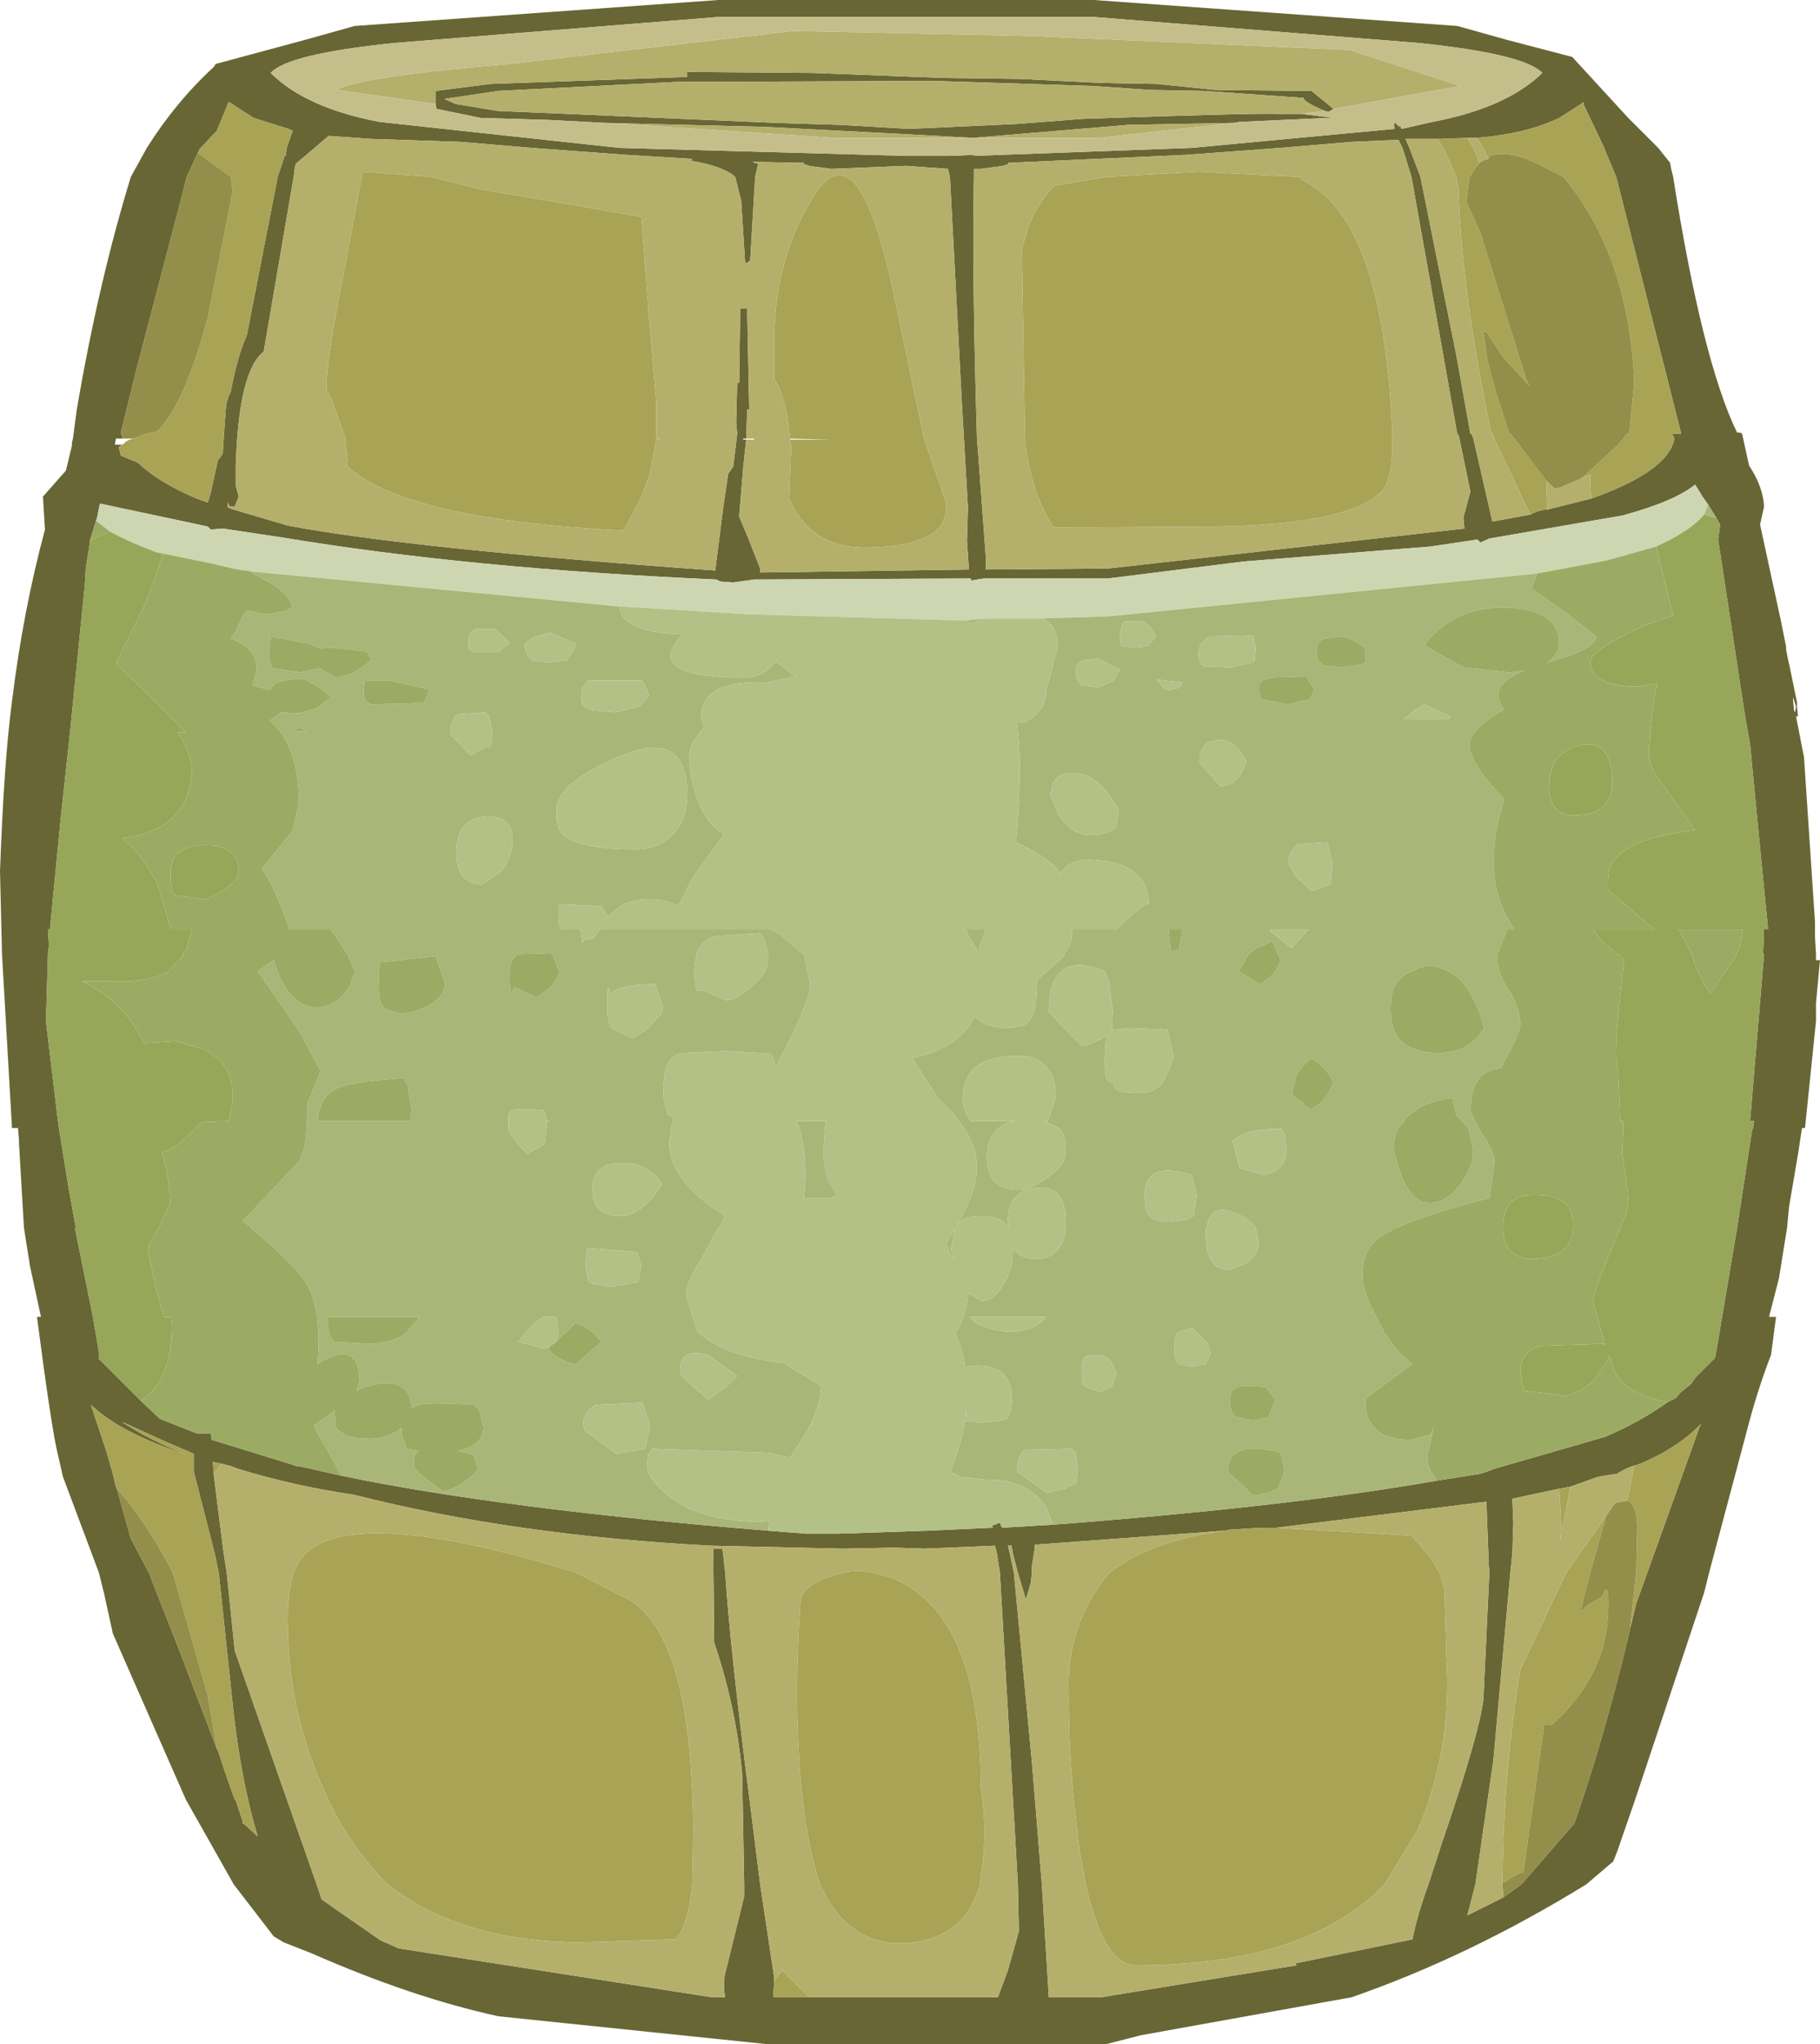 <?xml version="1.0" encoding="UTF-8" standalone="no"?>
<svg xmlns:ffdec="https://www.free-decompiler.com/flash" xmlns:xlink="http://www.w3.org/1999/xlink" ffdec:objectType="frame" height="102.3px" width="91.1px" xmlns="http://www.w3.org/2000/svg">
  <g transform="matrix(1.0, 0.0, 0.0, 1.0, 1.3, -1.65)">
    <use ffdec:characterId="919" height="102.3" transform="matrix(1.0, 0.0, 0.0, 1.0, -1.3, 1.65)" width="91.1" xlink:href="#shape0"/>
  </g>
  <defs>
    <g id="shape0" transform="matrix(1.0, 0.0, 0.0, 1.0, 1.3, -1.65)">
      <path d="M82.45 10.5 Q83.9 19.7 85.65 23.3 L85.8 23.3 85.9 23.35 86.25 24.95 Q86.95 26.0 87.0 27.0 L86.8 27.9 87.85 32.75 88.1 34.0 88.1 34.15 88.2 34.65 88.3 35.1 88.65 36.8 88.65 37.0 88.65 37.05 88.7 37.5 88.6 37.5 89.0 39.55 89.55 47.8 89.55 48.15 89.55 48.55 89.6 49.4 89.6 49.7 89.8 49.7 89.6 51.85 89.6 52.75 89.05 58.1 88.9 58.1 88.7 59.4 88.25 62.05 88.15 63.1 87.75 65.6 87.25 67.55 87.6 67.55 87.35 69.45 Q86.65 71.25 86.1 73.4 L84.25 80.35 84.0 81.35 80.55 91.7 79.65 94.3 79.45 94.8 78.1 95.95 Q72.25 99.55 66.35 101.6 L55.8 103.5 54.05 103.95 37.15 103.95 23.65 102.55 Q19.3 101.6 14.3 99.4 L12.9 98.85 12.4 98.55 10.4 95.95 8.0 91.7 4.35 83.4 3.9 81.35 3.65 80.35 1.85 75.55 1.6 74.45 Q1.3 73.3 0.55 67.55 L0.75 67.55 0.2 65.0 -0.1 63.1 -0.35 58.85 -0.35 58.7 -0.4 58.1 -0.7 58.1 -1.2 49.4 -1.3 45.25 Q-1.1 39.75 -0.7 36.75 -0.15 32.25 0.95 28.15 L0.85 26.5 2.0 25.2 2.3 23.95 2.3 23.8 2.35 23.6 2.55 22.1 Q3.65 15.7 5.25 10.5 L6.05 9.05 Q7.5 6.75 9.4 5.0 L9.5 4.85 13.95 3.65 16.45 2.95 34.65 1.65 53.45 1.65 71.65 2.95 74.15 3.65 77.4 4.5 80.2 7.55 81.7 9.05 82.3 9.8 82.35 10.1 82.45 10.5 M78.35 26.6 Q82.15 25.25 82.5 23.65 L82.5 23.6 82.45 23.45 82.35 23.35 82.85 23.35 79.6 10.5 79.05 9.2 79.0 9.05 78.0 6.95 77.95 6.75 77.85 6.85 76.75 7.55 Q75.1 8.35 72.6 8.55 L72.15 8.55 70.85 8.6 70.65 8.6 69.05 8.6 69.25 9.05 69.8 10.5 71.6 19.45 72.3 23.35 72.35 23.35 72.45 23.6 73.4 27.75 75.3 27.4 Q75.65 27.2 76.05 27.15 L76.15 27.15 78.35 26.6 M84.2 26.9 L83.95 26.55 83.55 25.9 Q82.5 26.75 79.9 27.45 L73.25 28.6 72.8 28.8 72.65 28.65 70.3 29.0 60.95 29.75 54.15 30.6 47.95 30.6 47.3 30.7 47.3 30.6 36.45 30.65 35.4 30.8 34.75 30.75 34.55 30.65 Q22.15 30.1 12.85 28.55 L9.85 28.1 9.25 28.15 9.1 28.0 3.7 26.85 3.55 27.6 3.5 27.7 3.5 27.75 3.2 28.7 3.2 28.8 3.0 30.05 2.95 30.9 2.2 38.35 1.75 42.5 1.2 48.15 1.1 48.15 1.15 49.0 1.1 49.3 1.1 49.4 1.0 52.75 1.6 57.75 1.65 58.1 2.15 61.2 2.5 63.1 2.45 63.1 3.35 67.55 3.65 69.3 3.65 69.65 5.75 71.75 6.7 72.65 8.6 73.4 9.25 73.4 9.3 73.7 13.35 74.95 13.45 75.0 13.8 75.05 15.8 75.5 Q23.7 77.15 37.15 78.25 L39.05 78.4 40.65 78.4 45.1 78.25 48.4 78.1 48.35 78.0 48.75 77.85 48.85 78.1 51.4 77.95 Q63.2 77.05 70.6 75.75 L72.8 75.4 73.1 75.3 73.5 75.15 79.05 73.55 Q80.8 72.8 82.2 71.8 L82.5 71.65 82.55 71.65 82.8 71.35 83.35 70.9 83.45 70.75 83.6 70.55 84.55 69.6 84.9 67.55 85.65 63.1 86.4 58.2 86.45 58.1 86.5 57.75 86.3 57.75 87.0 49.4 86.95 49.4 87.0 48.15 87.2 48.15 86.7 43.05 86.3 38.9 86.05 37.5 84.7 28.65 84.8 27.9 84.6 27.55 84.2 26.9 M88.45 36.55 L88.45 36.7 88.5 37.2 88.55 37.3 88.6 37.0 88.45 36.55 M80.6 81.9 L83.65 73.4 83.75 73.1 83.85 72.9 Q82.7 74.1 80.8 74.9 L80.5 75.0 Q80.1 75.1 79.65 75.4 L78.7 75.55 77.3 76.05 76.75 76.15 74.4 76.65 74.45 77.85 74.4 79.4 74.3 80.35 73.45 89.75 72.55 95.95 72.15 97.5 73.95 96.6 74.85 95.95 77.15 93.3 77.5 92.9 Q78.8 89.2 79.95 84.6 L80.6 81.9 M65.0 7.2 Q63.95 6.75 63.95 6.55 L58.95 6.2 56.25 6.15 53.35 5.95 45.45 5.7 32.55 5.75 23.65 6.2 20.95 6.6 21.5 6.85 23.6 7.2 37.55 7.8 40.8 7.9 44.2 8.1 49.65 7.85 52.85 7.6 Q61.55 7.3 62.75 7.35 L63.85 7.35 65.45 7.55 65.2 7.55 60.75 7.75 60.45 7.8 55.15 7.9 47.4 8.55 45.6 8.45 43.75 8.35 37.0 8.0 29.0 7.8 26.1 7.65 22.75 7.55 20.55 7.1 20.5 6.85 20.5 6.2 23.25 5.85 33.1 5.5 33.1 5.25 39.35 5.3 45.95 5.55 49.75 5.6 53.85 5.8 56.6 5.85 59.55 6.15 64.35 6.2 65.45 7.1 65.2 7.25 65.0 7.2 M68.85 8.1 L70.4 7.75 Q74.1 7.05 75.9 5.3 75.0 4.35 69.7 3.8 L53.45 2.5 34.65 2.5 18.45 3.8 Q13.1 4.35 12.25 5.3 14.0 7.05 17.7 7.75 L29.7 9.05 44.05 9.45 46.2 9.45 47.45 9.4 47.45 9.45 58.35 9.05 68.5 8.1 Q68.45 7.75 68.55 7.8 L68.75 8.0 68.75 7.85 68.85 8.1 M68.7 8.65 L66.35 8.75 62.8 9.05 58.05 9.4 49.15 9.8 49.2 9.85 48.9 9.95 47.8 10.1 47.45 10.1 47.45 10.5 Q47.35 15.4 47.6 23.5 L47.6 23.6 47.65 24.2 48.05 29.6 48.05 30.15 54.15 30.1 72.0 28.1 71.95 27.55 72.3 26.25 71.75 23.6 71.7 23.4 71.65 23.4 69.35 10.5 68.9 9.05 68.7 8.65 M36.05 23.65 L35.9 25.05 35.7 27.5 36.2 28.7 36.75 30.1 36.75 30.3 47.2 30.15 47.1 28.7 47.15 27.05 46.95 23.6 46.85 21.9 46.25 10.5 46.15 10.1 44.05 9.95 40.3 10.1 39.2 9.95 38.9 9.85 38.95 9.8 36.35 9.75 36.65 9.85 36.5 10.5 36.25 14.7 36.0 14.85 35.8 11.7 35.5 10.5 Q34.85 9.95 33.3 9.7 L33.35 9.6 30.05 9.4 25.3 9.05 21.75 8.75 17.25 8.6 15.15 8.45 14.45 9.05 13.5 9.85 13.45 10.1 13.4 10.5 11.9 19.25 Q10.65 20.2 10.5 24.95 L10.5 25.95 10.65 26.5 10.45 27.0 10.2 27.0 10.1 26.8 10.1 26.95 10.1 27.05 10.4 27.15 13.1 27.95 Q19.2 29.1 34.5 30.2 L34.9 27.05 35.15 25.35 35.4 25.0 35.6 23.35 35.55 22.8 35.6 20.8 35.7 20.8 35.75 17.1 36.1 17.1 36.2 22.15 36.1 22.15 36.05 23.6 35.9 23.6 35.9 23.65 36.05 23.65 M4.85 23.9 Q4.7 23.95 4.65 24.05 L4.75 24.45 5.6 24.8 Q6.65 25.8 8.55 26.6 L9.1 26.8 9.25 26.3 9.6 24.7 9.85 24.35 9.9 23.55 10.0 22.15 Q10.05 21.6 10.25 21.25 10.6 19.4 11.05 18.45 L12.6 10.5 12.95 9.45 13.0 9.45 13.05 9.05 13.35 8.2 13.15 8.1 11.7 7.65 11.4 7.55 10.15 6.75 9.55 8.2 8.75 9.05 8.7 9.1 8.6 9.3 8.05 10.5 7.65 12.05 5.5 20.25 4.75 23.3 4.85 23.6 4.5 23.6 4.45 23.9 4.85 23.9 M9.55 89.15 L9.65 89.35 9.8 89.85 10.25 91.15 10.45 91.7 10.5 91.75 10.85 92.8 10.85 92.9 10.95 92.95 11.6 93.55 Q10.7 90.55 10.3 86.5 L9.65 80.35 9.45 79.4 8.4 75.3 8.4 74.4 7.0 73.8 4.8 72.8 Q6.15 73.7 8.05 74.45 4.7 73.35 3.25 71.95 L4.0 74.2 4.35 75.4 4.5 76.05 4.55 76.15 5.25 78.65 6.15 80.35 7.7 84.3 9.55 89.15 M39.2 101.6 L48.65 101.6 49.15 100.25 49.7 98.3 49.65 95.95 48.75 80.35 48.6 79.4 48.5 79.0 45.0 79.15 43.45 79.1 40.9 79.15 34.3 79.0 Q24.5 78.5 16.4 76.45 13.35 76.0 10.6 75.15 L10.2 75.0 9.35 74.8 9.4 75.4 9.4 75.45 9.7 77.85 9.9 79.4 10.05 80.35 10.45 84.25 12.85 91.1 14.55 95.95 14.8 96.7 15.8 97.4 17.75 98.75 18.65 99.15 34.35 101.6 35.0 101.6 Q34.85 100.85 35.05 100.2 L35.95 96.55 35.95 95.95 35.85 90.45 Q35.55 87.1 34.45 83.85 L34.4 79.15 34.85 79.15 34.9 79.4 34.9 79.45 35.0 80.35 Q35.25 84.2 36.25 91.95 L36.75 95.95 37.45 100.6 37.45 100.8 37.4 101.6 39.2 101.6 M62.6 78.1 L61.8 78.1 60.25 78.2 60.0 78.25 50.5 78.95 50.5 79.1 50.45 79.4 50.35 80.05 50.35 80.35 50.3 80.85 50.05 81.7 49.65 80.35 49.4 79.4 49.35 79.1 49.35 79.0 49.15 79.0 49.25 79.4 49.45 80.35 50.35 89.8 50.85 95.95 51.2 101.6 53.8 101.6 63.6 100.0 63.55 99.9 69.4 98.7 Q69.65 97.45 70.2 95.95 L70.9 93.8 Q72.75 88.4 72.95 86.7 L73.25 80.35 73.2 79.7 73.2 79.4 73.1 76.8 62.6 78.1" fill="#686635" fill-rule="evenodd" stroke="none"/>
      <path d="M72.6 8.55 Q75.1 8.35 76.75 7.55 L77.85 6.85 77.95 6.75 78.0 6.95 79.0 9.05 79.05 9.2 79.6 10.5 82.85 23.35 82.35 23.35 82.45 23.45 82.5 23.6 82.5 23.65 Q82.15 25.25 78.35 26.6 L78.3 25.9 78.3 25.4 77.85 25.6 79.65 23.95 79.95 23.6 80.15 23.35 80.25 23.35 80.5 20.8 Q80.25 14.45 76.95 10.5 L76.05 10.05 Q74.35 9.1 73.25 9.45 L73.2 9.6 72.95 9.05 72.6 8.55 M76.15 27.15 L76.05 27.15 Q75.65 27.2 75.3 27.4 L73.5 23.6 73.4 23.35 73.35 23.35 Q71.85 16.2 71.7 11.1 L71.6 10.5 70.95 9.05 70.65 8.6 70.85 8.6 72.15 8.55 72.45 9.05 72.75 9.8 72.25 10.5 72.1 11.75 72.8 13.3 75.1 20.65 75.25 20.95 73.95 19.55 73.1 18.25 72.95 18.25 73.15 19.7 73.6 21.35 74.25 23.35 74.3 23.35 74.5 23.6 76.1 25.7 76.15 27.15 M80.5 75.0 L80.8 74.9 Q82.7 74.1 83.85 72.9 L83.75 73.1 83.65 73.4 80.6 81.9 80.3 83.1 80.6 80.35 80.65 78.1 Q80.65 77.05 80.2 76.75 L80.15 76.75 80.5 75.0 M76.75 76.15 L77.3 76.05 76.8 78.75 76.85 78.0 76.75 76.15 M63.75 10.5 L63.85 10.65 Q67.95 12.5 68.4 23.4 L68.4 23.6 68.4 23.65 Q68.4 25.7 67.85 26.25 66.2 27.9 59.55 28.0 L51.45 28.05 Q50.3 26.35 50.0 23.6 L50.0 23.45 49.85 14.1 50.15 13.1 Q50.55 11.95 51.45 10.95 L54.1 10.5 58.65 10.25 63.75 10.5 M10.1 26.95 L10.4 27.15 10.1 27.05 10.1 26.95 M38.25 23.6 L38.1 22.45 Q37.85 21.15 37.45 20.6 L37.45 18.6 Q37.5 14.5 39.45 11.45 39.9 10.7 40.35 10.5 40.7 10.35 41.05 10.5 42.35 11.1 43.5 16.65 L44.95 23.6 46.0 26.65 Q46.2 27.2 45.8 27.95 44.95 29.05 41.85 29.05 39.25 29.0 38.2 26.6 L38.3 24.0 38.25 23.65 40.3 23.65 38.25 23.6 M20.25 10.5 L22.65 11.1 30.8 12.5 31.2 17.7 31.55 21.8 31.55 23.6 31.75 23.6 31.75 23.65 31.55 23.65 31.25 25.25 Q30.95 26.4 29.9 28.2 18.95 27.65 16.05 24.95 L16.1 24.7 16.0 23.85 16.0 23.6 15.3 21.65 15.05 21.15 15.05 20.85 Q15.05 19.55 16.0 14.85 L16.8 10.5 16.85 10.25 20.25 10.5 M8.6 9.3 L8.7 9.1 8.75 9.05 9.55 8.2 10.15 6.75 11.4 7.55 11.7 7.65 13.15 8.1 13.35 8.2 13.05 9.05 13.0 9.45 12.95 9.45 12.6 10.5 11.05 18.45 Q10.6 19.4 10.25 21.25 10.05 21.6 10.0 22.15 L9.9 23.55 9.85 24.35 9.6 24.7 9.25 26.3 9.1 26.8 8.55 26.6 Q6.65 25.8 5.6 24.8 L4.75 24.45 4.65 24.05 Q4.7 23.95 4.85 23.9 5.05 23.65 5.4 23.6 5.85 23.35 6.55 23.25 7.9 22.0 9.1 17.55 L10.35 11.2 10.25 10.5 8.6 9.3 M4.55 76.15 L4.5 76.05 4.35 75.4 4.0 74.2 3.25 71.95 Q4.7 73.35 8.05 74.45 6.15 73.7 4.8 72.8 L7.0 73.8 8.4 74.4 8.4 75.3 9.45 79.4 9.65 80.35 10.3 86.5 Q10.7 90.55 11.6 93.55 L10.95 92.95 10.85 92.9 10.85 92.8 10.5 91.75 10.45 91.7 10.25 91.15 9.8 89.85 9.65 89.35 9.55 89.15 9.1 86.5 7.35 80.35 Q6.0 77.75 4.55 76.15 M10.2 75.0 L9.8 74.9 9.4 75.4 9.35 74.8 10.2 75.0 M37.45 100.8 L37.85 100.25 39.2 101.6 37.4 101.6 37.45 100.8 M13.1 83.0 Q13.05 81.55 13.4 80.35 13.85 79.1 15.35 78.65 18.8 77.65 27.55 80.35 L29.9 81.55 Q33.35 83.15 33.4 93.3 L33.35 95.95 Q33.15 98.05 32.5 98.7 L27.7 98.85 Q21.75 98.8 18.1 95.95 16.6 94.45 15.5 92.45 13.15 87.95 13.1 83.0 M38.75 81.95 Q38.75 81.05 40.2 80.55 L40.95 80.35 Q41.6 80.2 42.4 80.35 L43.3 80.6 Q47.8 82.35 47.8 91.15 48.15 93.35 47.8 95.5 L47.75 95.95 Q46.95 98.85 43.7 98.9 41.05 98.85 39.75 95.95 39.15 94.15 38.85 91.5 38.4 87.2 38.75 81.95 M60.0 78.25 L60.25 78.2 61.8 78.1 62.6 78.1 69.35 78.5 Q70.35 79.55 70.75 80.35 L71.0 81.15 71.1 84.6 Q71.4 89.2 69.65 93.25 L68.0 95.95 Q64.1 100.0 55.55 100.0 53.95 100.0 53.05 95.95 L52.75 94.3 Q52.15 89.85 52.2 86.4 52.05 83.1 54.1 80.5 L54.25 80.35 Q56.3 78.75 60.0 78.25 M79.1 77.5 L78.3 80.35 77.8 82.3 78.2 81.95 78.9 81.55 Q79.25 80.6 79.2 82.2 79.15 85.45 76.4 87.95 L76.0 87.95 74.95 95.35 Q74.7 95.35 74.0 95.85 L73.9 95.8 Q73.95 90.35 74.8 85.2 L77.1 80.35 79.1 77.5" fill="#a9a356" fill-rule="evenodd" stroke="none"/>
      <path d="M3.5 27.7 L3.55 27.6 3.7 26.85 9.1 28.0 9.25 28.15 9.85 28.1 12.85 28.55 Q22.15 30.1 34.55 30.65 L34.75 30.75 35.4 30.8 36.45 30.65 47.3 30.6 47.3 30.7 47.95 30.6 54.15 30.6 60.95 29.75 70.3 29.0 72.65 28.65 72.8 28.8 73.25 28.6 79.9 27.45 Q82.5 26.75 83.55 25.9 L83.95 26.55 84.2 26.9 84.0 27.4 Q83.35 28.2 81.6 29.0 L79.1 29.7 75.65 30.35 54.15 32.5 50.9 32.6 48.05 32.6 47.0 32.7 36.55 32.4 36.35 32.4 29.85 32.0 29.7 32.0 11.3 30.25 11.0 30.2 10.9 30.2 10.35 30.1 9.3 29.85 6.85 29.35 6.55 29.3 Q5.1 28.75 4.2 28.25 L3.5 27.7" fill="#ced6b1" fill-rule="evenodd" stroke="none"/>
      <path d="M4.2 28.25 Q5.1 28.75 6.55 29.3 L6.85 29.35 6.85 29.4 6.4 30.7 5.95 31.9 4.5 34.85 6.5 36.8 7.9 38.2 8.0 38.3 7.6 38.3 Q8.3 39.4 8.3 40.25 8.15 43.2 4.8 43.6 5.85 44.4 6.6 45.95 L7.25 48.15 8.3 48.15 8.05 49.15 7.85 49.4 7.9 49.4 7.15 50.25 Q6.1 50.85 4.15 50.75 L2.8 50.75 Q4.95 51.8 5.9 53.85 L7.5 53.75 8.15 53.95 8.75 54.1 Q10.35 54.8 10.35 56.45 L10.35 56.8 10.15 57.75 8.8 57.8 8.5 58.1 Q7.45 59.2 6.8 59.3 7.2 60.55 7.2 61.9 L6.65 63.1 Q6.05 64.0 6.1 64.2 L6.5 66.1 6.9 67.55 7.25 67.55 7.3 68.05 Q7.3 70.7 5.75 71.75 L3.65 69.65 3.65 69.3 3.35 67.55 2.45 63.1 2.5 63.1 2.15 61.2 1.65 58.1 1.6 57.75 1.0 52.75 1.1 49.4 1.1 49.3 1.15 49.0 1.1 48.15 1.2 48.15 1.75 42.5 2.2 38.35 2.95 30.9 3.0 30.05 3.2 28.8 3.2 28.7 4.2 28.25 M81.6 29.0 Q83.35 28.2 84.0 27.4 L84.6 27.55 84.8 27.9 84.7 28.65 86.05 37.5 86.3 38.9 86.7 43.05 87.2 48.15 87.0 48.15 86.95 49.4 87.0 49.4 86.3 57.75 86.5 57.75 86.45 58.1 86.4 58.2 85.65 63.1 84.9 67.55 84.55 69.6 83.6 70.55 83.45 70.75 83.35 70.9 82.8 71.35 82.55 71.65 82.5 71.65 82.2 71.8 Q80.2 71.5 79.5 70.25 L79.3 69.6 79.2 69.5 79.2 69.65 78.55 70.65 Q77.95 71.25 77.1 71.5 L75.0 71.25 74.9 70.95 74.8 70.25 Q74.8 69.35 75.8 69.0 L78.95 68.9 79.05 69.0 78.45 66.8 Q78.45 66.35 79.1 64.8 L79.8 63.1 79.9 62.85 Q80.3 62.15 80.15 61.1 L79.9 59.35 79.95 58.1 79.95 57.75 79.8 57.75 79.7 55.35 79.6 54.65 Q79.55 53.2 80.0 49.7 L79.7 49.4 79.65 49.4 78.8 48.65 78.45 48.15 81.5 48.15 79.2 46.2 Q79.15 45.0 79.5 44.7 80.35 43.55 83.55 43.2 L82.0 41.0 Q81.25 40.1 81.25 39.4 81.3 37.55 81.65 35.85 L80.7 36.0 Q78.35 36.0 78.3 34.8 78.3 34.15 81.15 32.9 L82.45 32.45 81.6 29.0 M83.2 49.0 L83.35 49.4 83.4 49.4 83.55 49.95 83.9 50.7 84.3 51.4 85.65 49.4 85.6 49.4 85.8 49.0 85.95 48.15 82.7 48.15 83.2 49.0 M77.75 38.95 Q79.35 38.6 79.4 40.7 79.45 42.45 77.45 42.45 76.3 42.45 76.25 41.1 76.2 39.35 77.75 38.95 M9.0 43.95 Q10.65 43.95 10.65 45.3 10.6 45.95 9.0 46.65 L7.45 46.45 Q7.2 46.2 7.25 45.2 7.3 43.95 9.0 43.95 M77.45 63.1 Q77.35 64.6 75.4 64.65 73.95 64.6 73.95 63.1 L73.95 62.95 Q73.95 61.35 75.7 61.45 77.45 61.5 77.45 62.95 L77.45 63.1" fill="#97a659" fill-rule="evenodd" stroke="none"/>
      <path d="M11.3 30.25 L29.7 32.0 Q29.85 33.3 32.85 33.4 30.8 35.6 36.1 35.55 36.85 35.55 37.55 34.75 L38.45 35.45 38.55 35.5 37.1 35.8 36.95 35.8 Q33.8 35.7 33.8 37.5 L33.95 38.05 Q33.2 38.85 33.2 39.55 33.2 40.4 33.55 41.45 33.95 42.8 34.95 43.4 L33.35 45.6 32.65 47.0 Q32.05 46.65 31.2 46.65 29.85 46.65 29.15 47.55 L28.8 47.0 26.8 46.9 26.65 47.0 26.65 47.7 26.75 48.15 27.75 48.15 27.85 48.85 28.0 48.65 28.35 48.65 28.75 48.15 37.25 48.15 37.75 48.4 38.9 49.4 38.95 49.4 39.25 50.9 Q39.25 51.8 37.75 54.6 L37.55 55.05 37.45 54.75 37.25 54.35 36.85 54.35 35.0 54.25 32.8 54.35 Q32.05 54.5 31.95 55.6 L31.9 56.0 Q31.9 56.85 32.05 57.1 L32.15 57.45 32.4 57.55 32.3 58.1 32.2 58.85 Q32.2 60.75 35.0 62.5 L34.7 63.1 34.65 63.1 33.75 64.75 Q33.0 65.95 33.05 66.5 L33.6 68.25 Q34.75 69.45 37.85 69.85 L37.85 69.75 38.15 70.0 39.8 71.0 Q39.8 72.35 38.5 74.2 L38.25 74.6 37.15 74.35 31.35 74.15 31.15 74.4 31.1 75.0 Q31.1 75.65 32.15 76.5 33.8 77.8 36.8 77.8 L37.2 77.75 37.15 78.25 Q23.7 77.15 15.8 75.5 L14.4 73.0 15.45 72.25 15.5 73.05 Q15.85 73.65 17.2 73.65 18.15 73.65 18.8 73.1 18.8 73.7 18.95 73.8 L19.05 74.15 19.65 74.25 19.45 74.45 19.4 75.05 19.7 75.4 20.85 76.3 Q21.9 76.05 22.65 75.15 L22.4 74.45 21.6 74.25 Q22.9 74.0 22.9 73.05 L22.7 72.25 22.45 71.95 Q20.15 71.8 19.65 71.95 L19.3 72.1 Q19.2 70.55 17.4 70.95 16.9 71.05 16.55 71.25 L16.7 70.75 Q16.65 68.6 14.6 69.9 L14.65 68.85 Q14.65 66.85 14.05 65.9 13.45 64.9 11.25 63.1 L11.3 63.1 10.85 62.75 13.6 59.85 Q14.0 59.3 14.05 58.1 L14.05 57.75 14.1 57.4 14.1 56.85 14.75 55.25 13.7 53.3 13.65 53.2 11.6 50.25 12.4 49.7 12.6 50.3 Q13.25 51.9 14.35 52.05 L14.6 52.05 Q15.55 52.05 16.2 51.0 L16.25 51.0 Q16.3 50.5 16.6 50.2 L16.45 50.25 16.1 49.4 15.25 48.15 13.2 48.15 13.05 47.75 Q12.25 45.6 11.8 45.15 L13.35 43.2 13.65 41.9 Q13.7 39.0 12.2 37.7 L12.8 37.3 13.65 37.35 14.55 37.1 15.25 36.55 Q14.8 36.05 13.95 35.65 12.6 35.6 12.3 36.05 L12.25 36.2 11.35 35.95 11.55 35.2 Q11.6 34.1 10.25 33.6 L10.5 33.25 Q10.8 32.5 11.05 32.2 L12.05 32.4 13.1 32.2 13.35 32.0 Q13.0 31.15 11.9 30.65 L11.3 30.3 11.3 30.25 M47.0 32.7 L48.05 32.6 47.25 32.85 Q47.1 32.7 47.0 32.7 M50.9 32.6 L54.15 32.5 75.65 30.35 75.35 31.1 77.0 32.25 78.6 33.5 Q78.65 34.1 76.15 34.8 76.75 34.4 76.75 33.8 76.7 32.15 74.1 32.05 71.4 32.0 70.0 33.95 L71.95 35.05 74.25 35.3 75.0 35.2 Q73.65 35.75 73.7 36.45 73.7 36.8 74.0 37.15 L73.9 37.2 Q72.25 38.15 72.25 38.95 72.3 39.9 74.0 41.65 72.8 45.35 74.25 47.75 L74.5 48.15 74.15 48.15 73.65 49.4 73.65 49.6 Q73.65 50.35 74.25 51.25 74.8 52.15 74.8 52.9 74.8 53.3 74.0 54.75 L73.85 55.1 Q72.3 55.2 72.3 57.25 L72.7 58.1 72.9 58.4 Q73.5 59.25 73.5 59.85 L73.25 61.6 Q70.0 62.45 68.6 63.1 L68.55 63.1 68.0 63.4 Q66.9 64.05 66.9 65.4 66.85 66.25 67.75 67.85 L67.95 68.25 67.9 68.3 68.05 68.4 Q68.65 69.35 69.4 69.9 L67.05 71.65 Q67.0 72.35 67.25 72.75 67.7 73.7 69.35 73.7 L70.3 73.45 70.45 73.1 70.25 74.05 Q69.95 74.85 70.5 75.55 L70.6 75.75 Q63.2 77.05 51.4 77.95 L51.05 77.05 Q50.1 75.65 48.05 75.7 L46.8 75.55 46.25 75.3 Q47.05 73.45 47.1 71.7 L47.05 72.75 47.8 72.85 48.75 72.75 49.1 72.65 49.3 72.25 49.35 71.65 Q49.35 69.95 47.55 70.0 L47.0 70.05 Q46.85 69.05 46.5 68.35 47.05 67.7 47.15 66.35 L47.85 66.75 Q48.5 66.75 49.0 65.8 49.4 65.1 49.4 64.2 L49.4 64.1 Q49.75 64.65 50.6 64.65 51.9 64.6 52.05 63.1 L52.05 62.8 Q52.05 60.95 50.6 61.1 49.15 61.2 49.15 62.75 L49.2 63.1 Q48.8 62.5 47.85 62.5 47.0 62.5 46.65 62.9 L46.6 62.95 Q47.6 61.25 47.6 60.05 47.6 59.05 46.95 58.1 L46.4 57.35 45.65 56.6 44.35 54.6 Q46.75 54.1 47.5 52.5 48.0 53.1 49.2 53.1 L50.05 52.95 50.2 52.75 50.45 52.35 50.55 51.8 50.6 50.9 50.6 50.7 51.85 49.6 52.0 49.4 51.95 49.4 Q52.35 48.9 52.35 48.4 L52.35 48.15 54.6 48.15 Q56.15 46.65 56.2 46.9 56.15 44.9 53.65 44.7 52.35 44.55 51.8 45.3 L51.8 45.4 51.55 45.05 Q50.95 44.45 49.55 43.8 49.9 40.05 49.6 37.8 L50.0 37.8 50.4 37.55 Q51.05 37.05 51.05 36.3 L51.35 35.15 51.65 33.95 Q51.6 32.9 50.9 32.6 M84.0 27.4 L84.2 26.9 84.6 27.55 84.0 27.4 M54.7 42.2 Q53.7 40.35 52.5 40.35 51.3 40.25 51.3 41.5 L51.65 42.35 Q52.25 43.4 53.3 43.45 54.2 43.4 54.55 43.05 L54.7 42.2 M59.6 38.7 Q58.7 38.75 58.75 39.85 L59.8 41.0 Q60.45 40.95 60.8 40.4 L61.1 39.8 Q60.5 38.55 59.6 38.7 M47.7 49.2 L47.6 49.2 47.0 48.15 48.0 48.15 48.05 48.2 Q47.8 48.75 47.7 49.2 M59.0 35.0 L60.3 35.05 61.4 34.8 61.5 34.7 61.55 34.1 61.45 33.5 61.3 33.45 59.25 33.5 Q58.65 33.85 58.7 34.4 58.7 34.9 59.0 35.0 M56.95 36.1 L57.25 36.2 57.75 36.05 57.9 35.8 56.6 35.65 56.95 36.1 M52.55 35.2 Q52.55 35.7 52.85 35.95 L53.7 36.05 54.45 35.7 54.75 35.15 53.65 34.6 52.95 34.7 Q52.55 34.8 52.55 35.2 M54.75 33.5 Q54.75 34.0 54.95 34.0 L55.7 34.05 56.2 33.95 56.55 33.5 Q56.35 32.95 55.9 32.75 L55.0 32.75 54.85 32.95 54.75 33.5 M57.2 48.15 L57.25 48.75 57.3 49.2 57.7 49.2 57.9 48.15 57.2 48.15 M61.7 36.15 L61.8 36.65 62.1 36.7 63.15 36.9 64.25 36.65 64.5 36.15 64.25 35.8 64.1 35.5 62.4 35.55 Q61.65 35.65 61.7 36.15 M65.8 33.5 L65.05 33.6 Q64.6 33.7 64.6 34.2 L64.65 34.75 64.7 34.7 64.95 34.95 65.85 35.05 66.85 34.9 67.05 34.8 67.05 34.1 Q66.4 33.55 65.8 33.5 M68.95 37.65 L71.2 37.65 71.3 37.5 70.0 36.9 69.5 37.2 68.95 37.65 M63.55 45.5 L64.35 46.25 65.3 45.9 65.4 44.9 65.15 43.8 63.65 43.9 Q63.15 44.35 63.2 44.9 L63.55 45.5 M61.6 49.1 L61.2 49.4 60.7 50.25 61.75 50.9 Q62.55 50.5 62.8 49.7 L62.4 48.75 61.6 49.1 M62.3 48.15 L62.3 48.25 63.35 49.1 64.2 48.15 62.3 48.15 M16.9 36.2 Q16.9 36.7 17.1 36.8 L17.25 36.9 19.2 36.85 19.95 36.8 20.2 36.15 18.2 35.7 17.05 35.7 Q16.95 35.5 16.9 36.2 M12.25 34.9 L12.35 35.1 13.75 35.3 14.7 35.1 14.45 34.95 15.5 35.55 Q16.4 35.5 17.3 34.65 L17.05 34.25 15.25 34.05 14.75 34.1 14.15 33.85 12.25 33.5 12.15 34.35 12.25 34.9 M13.45 38.25 L14.05 38.25 13.65 38.05 13.45 38.25 M23.8 45.25 Q24.35 44.5 24.35 43.75 24.4 42.45 23.0 42.5 21.55 42.65 21.55 44.25 21.5 45.9 22.85 45.9 L23.8 45.25 M23.35 38.35 L23.2 37.5 23.0 37.3 21.55 37.4 Q21.25 37.75 21.25 38.4 L22.25 39.45 23.1 39.0 Q23.3 39.25 23.35 38.35 M29.85 39.45 Q26.55 40.8 26.55 42.2 26.5 43.05 26.9 43.45 27.75 44.15 30.55 44.15 31.6 44.15 32.35 43.45 33.05 42.75 33.1 41.5 33.1 38.1 29.85 39.45 M25.1 34.4 L25.3 34.7 26.15 34.8 27.1 34.7 27.1 34.6 Q27.5 34.2 27.5 33.85 L26.2 33.3 25.4 33.55 Q24.95 33.8 24.95 34.0 L25.1 34.4 M24.2 33.8 L23.45 33.1 22.55 33.1 Q22.15 33.25 22.15 33.75 22.1 34.2 22.35 34.25 L22.5 34.3 23.65 34.3 24.2 33.8 M31.2 36.45 L30.85 35.7 28.15 35.7 27.85 36.05 27.8 36.5 Q27.8 37.0 28.0 37.05 L28.35 37.2 29.5 37.3 30.7 37.0 31.2 36.45 M26.3 49.4 L26.3 49.35 24.6 49.4 Q24.2 49.7 24.2 50.4 24.2 51.4 24.35 51.3 L24.45 51.05 25.55 51.55 Q26.45 51.1 26.7 50.3 L26.35 49.4 26.3 49.4 M31.75 52.45 L31.9 52.1 31.5 50.9 Q29.7 50.9 29.25 51.4 29.1 50.65 29.1 51.75 L29.1 52.05 Q29.1 53.0 29.45 53.2 L30.35 53.6 31.05 53.2 31.25 53.0 31.7 52.5 31.75 52.45 M33.55 49.4 L33.6 49.4 Q33.45 49.8 33.45 50.3 L33.55 51.2 33.65 51.25 33.85 51.2 35.05 51.7 Q35.55 51.7 36.35 51.0 37.15 50.3 37.15 49.7 L37.15 49.4 36.95 48.65 36.75 48.35 34.5 48.5 Q33.8 48.7 33.55 49.4 M38.7 58.1 L38.55 57.75 40.05 57.75 40.0 58.1 39.9 59.5 40.1 60.6 40.6 61.45 40.25 61.6 38.95 61.6 38.95 61.5 Q39.15 59.8 38.75 58.25 L38.7 58.1 M21.0 50.9 L20.5 49.5 18.3 49.75 17.7 49.8 17.65 51.0 Q17.65 51.95 18.0 52.15 L18.8 52.4 19.3 52.3 Q20.8 51.9 21.0 50.9 M26.65 68.65 L26.65 68.3 26.55 67.65 26.5 67.55 25.9 67.55 Q25.3 67.9 24.65 68.8 L25.45 69.0 25.9 69.15 26.2 69.05 26.15 69.15 Q26.5 69.65 27.5 69.95 L28.8 68.8 Q28.3 68.1 27.5 67.85 L27.0 68.35 26.65 68.65 M29.7 59.85 Q28.35 59.9 28.35 61.15 28.35 62.5 29.75 62.5 30.85 62.5 31.85 60.9 31.05 59.75 29.7 59.85 M24.3 57.2 L24.15 57.45 24.15 58.1 Q24.2 58.5 25.1 59.4 L25.95 58.9 26.05 58.1 26.05 57.75 26.2 57.75 26.05 57.7 26.0 57.4 25.9 57.2 24.9 57.15 24.3 57.2 M34.15 69.45 Q32.5 69.05 32.8 70.5 L34.15 71.7 35.1 71.0 35.6 70.5 34.15 69.45 M27.9 72.9 Q27.9 73.25 28.25 73.45 L29.55 74.4 31.0 74.15 31.25 73.0 30.85 71.85 28.5 71.95 Q27.9 72.35 27.9 72.9 M28.1 64.1 L28.0 65.0 28.15 65.8 28.4 65.9 29.3 66.05 30.65 65.8 30.8 65.0 30.6 64.3 28.1 64.1 M14.6 57.7 L14.6 57.75 19.25 57.75 19.3 57.15 19.1 55.95 18.9 55.6 Q16.1 55.8 15.5 56.15 14.7 56.55 14.6 57.7 M15.1 67.55 L15.1 67.8 Q15.1 68.35 15.25 68.55 L15.4 68.8 17.15 68.9 Q18.15 68.9 19.0 68.4 L19.7 67.55 15.1 67.55 M64.35 54.6 Q63.9 54.95 63.6 55.45 L63.35 56.35 63.5 56.55 63.95 56.85 64.0 57.0 64.35 57.15 Q65.05 56.8 65.45 55.85 65.15 55.1 64.35 54.6 M72.45 59.25 L72.2 58.1 71.6 57.45 71.4 56.6 Q69.8 56.75 68.95 57.75 L69.0 57.75 68.7 58.1 Q68.45 58.5 68.45 59.25 L68.85 60.5 Q69.4 61.85 70.25 61.85 71.15 61.85 71.85 60.85 72.45 60.0 72.45 59.25 M71.45 50.4 L71.4 50.4 Q70.9 50.0 70.2 50.0 69.75 50.0 69.45 50.25 68.3 50.55 68.3 52.1 L68.3 52.15 Q68.3 53.05 68.7 53.6 69.3 54.35 70.85 54.35 L70.9 54.35 71.5 54.25 Q72.45 54.0 73.0 53.1 72.45 51.1 71.45 50.4 M61.1 64.85 Q61.7 64.45 61.7 63.8 L61.55 63.1 Q61.25 62.6 60.4 62.3 59.25 61.9 59.1 63.1 L59.05 63.1 59.05 63.6 59.15 64.3 Q59.4 65.2 60.25 65.2 L61.1 64.85 M63.0 58.4 L62.85 58.15 Q61.1 58.1 60.4 58.75 L60.75 60.1 61.95 60.45 Q63.1 60.25 63.1 59.15 L63.0 58.4 M62.2 72.55 L62.55 71.7 62.05 71.05 60.95 71.0 Q60.25 71.05 60.25 71.7 60.25 72.3 60.55 72.55 L61.45 72.75 62.2 72.55 M52.35 74.15 L50.0 74.2 Q49.6 74.5 49.6 75.3 L51.1 76.35 52.0 76.15 52.4 75.95 52.55 75.95 52.65 75.15 52.55 74.35 52.35 74.15 M58.35 70.05 L59.05 69.9 59.3 69.35 59.1 68.8 58.35 68.1 57.75 68.3 Q57.5 68.35 57.5 69.0 57.45 69.65 57.7 69.9 L58.35 70.05 M53.05 71.05 L53.75 71.3 54.35 71.05 54.6 70.35 54.4 69.95 Q54.15 69.5 53.75 69.45 L53.1 69.5 Q52.85 69.55 52.85 70.3 52.8 70.9 53.05 71.05 M47.25 67.55 L47.55 67.85 Q48.25 68.25 49.35 68.3 50.25 68.25 50.85 67.8 L51.05 67.55 47.25 67.55 M46.5 63.2 L46.3 64.15 46.45 64.7 Q46.1 64.2 46.1 63.8 L46.5 63.15 46.5 63.2 M58.35 60.45 Q56.0 59.7 56.0 61.45 L56.05 62.2 Q56.25 62.8 57.15 62.8 L58.05 62.7 58.45 62.5 58.6 61.45 58.35 60.45 M51.15 57.75 L51.55 56.55 Q51.55 54.95 50.3 54.55 L50.05 54.5 49.25 54.5 Q46.9 54.65 46.9 56.6 46.9 57.2 47.25 57.7 L47.3 57.75 49.55 57.75 Q49.0 57.8 48.7 58.1 48.1 58.6 48.1 59.55 48.1 61.2 49.7 61.2 50.25 61.2 51.1 60.6 52.05 60.0 52.05 59.2 52.05 58.45 51.7 58.1 L50.95 57.75 51.15 57.75 M57.45 54.6 L57.15 53.2 56.7 53.15 55.2 53.1 54.35 53.2 54.4 52.25 54.2 50.75 54.0 50.25 Q51.2 49.1 51.2 52.3 L52.3 53.45 52.85 54.0 53.1 53.95 53.7 53.7 54.15 53.45 54.2 53.45 54.05 53.75 54.0 54.65 Q54.0 55.6 54.15 55.75 54.4 55.8 54.5 56.0 54.45 56.35 55.75 56.35 56.6 56.35 57.0 55.65 L57.45 54.6 M62.85 74.45 L62.7 74.3 Q60.15 73.7 60.15 75.3 L61.45 76.5 62.2 76.35 62.65 76.15 63.0 75.3 62.85 74.45" fill="#a9b678" fill-rule="evenodd" stroke="none"/>
      <path d="M3.5 27.7 L4.2 28.25 3.2 28.7 3.5 27.75 3.5 27.7 M6.85 29.35 L9.3 29.85 10.35 30.1 10.9 30.2 11.0 30.2 11.3 30.25 11.3 30.3 11.9 30.65 Q13.0 31.15 13.35 32.0 L13.1 32.2 12.05 32.4 11.05 32.2 Q10.8 32.5 10.5 33.25 L10.25 33.6 Q11.6 34.1 11.55 35.2 L11.35 35.95 12.25 36.2 12.3 36.05 Q12.6 35.6 13.95 35.65 14.8 36.05 15.25 36.55 L14.55 37.1 13.65 37.35 12.8 37.3 12.2 37.7 Q13.7 39.0 13.65 41.9 L13.35 43.2 11.8 45.15 Q12.25 45.6 13.05 47.75 L13.2 48.15 15.25 48.15 16.1 49.4 16.45 50.25 16.6 50.2 Q16.3 50.5 16.25 51.0 L16.2 51.0 Q15.55 52.05 14.6 52.05 L14.35 52.05 Q13.25 51.9 12.6 50.3 L12.4 49.7 11.6 50.25 13.65 53.2 13.7 53.3 14.75 55.25 14.1 56.85 14.1 57.4 14.05 57.75 14.05 58.1 Q14.0 59.3 13.6 59.85 L10.85 62.75 11.3 63.1 11.25 63.1 Q13.45 64.9 14.05 65.9 14.65 66.85 14.65 68.85 L14.6 69.9 Q16.65 68.6 16.7 70.75 L16.55 71.25 Q16.9 71.05 17.4 70.95 19.2 70.55 19.3 72.1 L19.65 71.95 Q20.15 71.8 22.45 71.95 L22.7 72.25 22.9 73.05 Q22.9 74.0 21.6 74.25 L22.4 74.45 22.65 75.15 Q21.9 76.05 20.85 76.3 L19.7 75.4 19.4 75.05 19.45 74.45 19.65 74.25 19.05 74.15 18.95 73.8 Q18.8 73.7 18.8 73.1 18.15 73.65 17.2 73.65 15.85 73.65 15.5 73.05 L15.45 72.25 14.4 73.0 15.8 75.5 13.8 75.05 13.45 75.0 13.35 74.95 9.3 73.7 9.25 73.4 8.6 73.4 6.7 72.65 5.75 71.75 Q7.3 70.7 7.3 68.05 L7.25 67.55 6.9 67.55 6.5 66.1 6.1 64.2 Q6.05 64.0 6.65 63.1 L7.2 61.9 Q7.2 60.55 6.8 59.3 7.45 59.2 8.5 58.1 L8.8 57.8 10.15 57.75 10.35 56.8 10.35 56.45 Q10.35 54.8 8.75 54.1 L8.15 53.95 7.5 53.75 5.9 53.85 Q4.95 51.8 2.8 50.75 L4.15 50.75 Q6.1 50.85 7.15 50.25 L7.9 49.4 7.85 49.4 8.05 49.15 8.3 48.15 7.25 48.15 6.6 45.95 Q5.85 44.4 4.8 43.6 8.15 43.2 8.3 40.25 8.3 39.4 7.6 38.3 L8.0 38.3 7.9 38.2 6.5 36.8 4.5 34.85 5.95 31.9 6.4 30.7 6.85 29.4 6.85 29.35 M75.65 30.35 L79.1 29.7 81.6 29.0 82.45 32.45 81.15 32.9 Q78.3 34.15 78.3 34.8 78.35 36.0 80.7 36.0 L81.65 35.85 Q81.3 37.55 81.25 39.4 81.25 40.1 82.0 41.0 L83.55 43.2 Q80.35 43.55 79.5 44.7 79.15 45.0 79.2 46.2 L81.5 48.15 78.45 48.15 78.8 48.65 79.65 49.4 79.7 49.4 80.0 49.7 Q79.55 53.2 79.6 54.65 L79.7 55.35 79.8 57.75 79.95 57.75 79.95 58.1 79.9 59.35 80.15 61.1 Q80.3 62.15 79.9 62.85 L79.8 63.1 79.1 64.8 Q78.45 66.35 78.45 66.8 L79.05 69.0 78.95 68.9 75.8 69.0 Q74.8 69.35 74.8 70.25 L74.9 70.95 75.0 71.25 77.1 71.5 Q77.95 71.25 78.55 70.65 L79.2 69.65 79.2 69.5 79.3 69.6 79.5 70.25 Q80.2 71.5 82.2 71.8 80.8 72.8 79.05 73.55 L73.5 75.15 73.1 75.3 72.8 75.4 70.6 75.75 70.5 75.55 Q69.95 74.85 70.25 74.05 L70.45 73.1 70.3 73.45 69.35 73.7 Q67.7 73.7 67.25 72.75 67.0 72.35 67.05 71.65 L69.4 69.9 Q68.65 69.35 68.05 68.4 L67.9 68.3 67.95 68.25 67.75 67.85 Q66.85 66.25 66.9 65.4 66.9 64.05 68.0 63.4 L68.55 63.1 68.6 63.1 Q70.0 62.45 73.25 61.6 L73.5 59.85 Q73.5 59.25 72.9 58.4 L72.7 58.1 72.3 57.25 Q72.3 55.2 73.85 55.1 L74.0 54.75 Q74.8 53.3 74.8 52.9 74.8 52.15 74.25 51.25 73.65 50.35 73.65 49.6 L73.65 49.4 74.15 48.15 74.5 48.15 74.25 47.75 Q72.8 45.35 74.0 41.65 72.3 39.9 72.25 38.95 72.25 38.15 73.9 37.2 L74.0 37.15 Q73.7 36.8 73.7 36.45 73.65 35.75 75.0 35.2 L74.25 35.3 71.95 35.05 70.0 33.95 Q71.4 32.0 74.1 32.05 76.7 32.15 76.75 33.8 76.75 34.4 76.15 34.8 78.65 34.1 78.6 33.5 L77.0 32.25 75.35 31.1 75.65 30.35 M83.2 49.0 L82.7 48.15 85.95 48.15 85.8 49.0 85.6 49.4 85.65 49.4 84.3 51.4 83.9 50.7 83.55 49.95 83.4 49.4 83.35 49.4 83.2 49.0 M57.2 48.15 L57.9 48.15 57.7 49.2 57.3 49.2 57.25 48.75 57.2 48.15 M65.8 33.5 Q66.4 33.55 67.05 34.1 L67.05 34.8 66.85 34.9 65.85 35.05 64.95 34.95 64.7 34.7 64.65 34.75 64.6 34.2 Q64.6 33.7 65.05 33.6 L65.8 33.5 M61.7 36.15 Q61.65 35.65 62.4 35.55 L64.1 35.5 64.25 35.8 64.5 36.15 64.25 36.65 63.15 36.9 62.1 36.7 61.8 36.65 61.7 36.15 M61.6 49.1 L62.4 48.75 62.8 49.7 Q62.55 50.5 61.75 50.9 L60.7 50.25 61.2 49.4 61.6 49.1 M77.75 38.95 Q76.2 39.35 76.25 41.1 76.3 42.45 77.45 42.45 79.45 42.45 79.4 40.7 79.35 38.6 77.75 38.95 M12.25 34.9 L12.15 34.35 12.25 33.5 14.15 33.85 14.75 34.1 15.25 34.05 17.05 34.25 17.3 34.65 Q16.4 35.5 15.5 35.55 L14.45 34.95 14.7 35.1 13.75 35.3 12.35 35.1 12.25 34.9 M16.9 36.2 Q16.95 35.5 17.05 35.7 L18.2 35.7 20.2 36.15 19.95 36.8 19.2 36.85 17.25 36.9 17.1 36.8 Q16.9 36.7 16.9 36.2 M9.0 43.95 Q7.3 43.95 7.25 45.2 7.2 46.2 7.45 46.45 L9.0 46.65 Q10.6 45.95 10.65 45.3 10.65 43.95 9.0 43.95 M13.45 38.25 L13.65 38.05 14.05 38.25 13.45 38.25 M26.3 49.4 L26.35 49.4 26.7 50.3 Q26.45 51.1 25.55 51.55 L24.45 51.05 24.35 51.3 Q24.2 51.4 24.2 50.4 24.2 49.7 24.6 49.4 L26.3 49.35 26.3 49.4 M21.0 50.9 Q20.8 51.9 19.3 52.3 L18.8 52.4 18.0 52.15 Q17.65 51.95 17.65 51.0 L17.7 49.8 18.3 49.75 20.5 49.5 21.0 50.9 M26.65 68.65 L27.0 68.35 27.5 67.85 Q28.3 68.1 28.8 68.8 L27.5 69.95 Q26.5 69.65 26.15 69.15 L26.2 69.05 26.25 69.0 26.55 68.8 26.65 68.65 M14.6 57.7 Q14.7 56.55 15.5 56.15 16.1 55.8 18.9 55.6 L19.1 55.95 19.3 57.15 19.25 57.75 14.6 57.75 14.6 57.7 M15.1 67.55 L19.7 67.55 19.0 68.4 Q18.15 68.9 17.15 68.9 L15.4 68.8 15.25 68.55 Q15.1 68.35 15.1 67.8 L15.1 67.55 M71.45 50.4 Q72.45 51.1 73.0 53.1 72.45 54.0 71.5 54.25 L70.9 54.35 70.85 54.35 Q69.3 54.35 68.7 53.6 68.3 53.05 68.3 52.15 L68.3 52.1 Q68.3 50.55 69.45 50.25 69.75 50.0 70.2 50.0 70.9 50.0 71.4 50.4 L71.45 50.4 M72.45 59.25 Q72.45 60.0 71.85 60.85 71.15 61.85 70.25 61.85 69.4 61.85 68.85 60.5 L68.45 59.25 Q68.45 58.5 68.7 58.1 L69.0 57.75 68.95 57.75 Q69.8 56.75 71.4 56.6 L71.6 57.45 72.2 58.1 72.45 59.25 M64.35 54.6 Q65.15 55.1 65.45 55.85 65.05 56.8 64.35 57.15 L64.0 57.0 63.95 56.85 63.5 56.55 63.35 56.35 63.6 55.45 Q63.9 54.95 64.35 54.6 M62.2 72.55 L61.45 72.75 60.55 72.55 Q60.25 72.3 60.25 71.7 60.25 71.05 60.95 71.0 L62.05 71.05 62.55 71.7 62.2 72.55 M77.45 63.1 L77.45 62.95 Q77.45 61.5 75.7 61.45 73.95 61.35 73.95 62.95 L73.95 63.1 Q73.95 64.6 75.4 64.65 77.35 64.6 77.45 63.1 M62.85 74.45 L63.0 75.3 62.65 76.15 62.2 76.35 61.45 76.5 60.15 75.3 Q60.15 73.7 62.7 74.3 L62.85 74.45" fill="#9cab63" fill-rule="evenodd" stroke="none"/>
      <path d="M73.2 9.6 L73.25 9.45 Q74.35 9.1 76.05 10.05 L76.95 10.5 Q80.25 14.45 80.5 20.8 L80.25 23.35 80.15 23.35 79.95 23.6 79.65 23.95 77.85 25.6 76.9 26.0 76.8 26.05 76.5 26.1 76.1 25.7 74.5 23.6 74.3 23.35 74.25 23.35 73.6 21.35 73.15 19.7 72.95 18.25 73.1 18.25 73.95 19.55 75.25 20.95 75.1 20.65 72.8 13.3 72.1 11.75 72.25 10.5 72.75 9.8 Q72.95 9.65 73.2 9.6 M80.15 76.75 L80.2 76.75 Q80.65 77.05 80.65 78.1 L80.6 80.35 80.3 83.1 80.6 81.9 79.95 84.6 Q78.8 89.2 77.5 92.9 L77.15 93.3 74.85 95.95 73.95 96.6 73.9 95.95 73.9 95.9 73.9 95.8 74.0 95.85 Q74.7 95.35 74.95 95.35 L76.0 87.95 76.4 87.95 Q79.15 85.45 79.2 82.2 79.25 80.6 78.9 81.55 L78.2 81.95 77.8 82.3 78.3 80.35 79.1 77.5 79.55 76.85 80.15 76.75 M8.6 9.3 L10.25 10.5 10.35 11.2 9.1 17.55 Q7.9 22.0 6.55 23.25 5.85 23.35 5.4 23.6 L4.85 23.6 4.75 23.3 5.5 20.25 7.65 12.05 8.05 10.5 8.6 9.3 M9.55 89.15 L7.7 84.3 6.15 80.35 5.25 78.65 4.55 76.15 Q6.0 77.75 7.35 80.35 L9.1 86.5 9.55 89.15" fill="#948e4b" fill-rule="evenodd" stroke="none"/>
      <path d="M72.6 8.55 L72.95 9.05 73.2 9.6 Q72.95 9.65 72.75 9.8 L72.45 9.05 72.15 8.55 72.6 8.55 M77.85 25.6 L78.3 25.4 78.3 25.9 78.35 26.6 76.15 27.15 76.1 25.7 76.5 26.1 76.8 26.05 76.9 26.0 77.85 25.6 M75.3 27.4 L73.4 27.75 72.45 23.6 72.35 23.35 72.3 23.35 71.6 19.45 69.8 10.5 69.25 9.05 69.05 8.6 70.65 8.6 70.95 9.05 71.6 10.5 71.7 11.1 Q71.85 16.2 73.35 23.35 L73.4 23.35 73.5 23.6 75.3 27.4 M80.5 75.0 L80.15 76.75 79.55 76.85 79.1 77.5 77.1 80.35 74.8 85.2 Q73.95 90.35 73.9 95.8 L73.9 95.9 73.9 95.95 73.95 96.6 72.15 97.5 72.55 95.95 73.45 89.75 74.3 80.35 74.4 79.4 74.45 77.85 74.4 76.65 76.75 76.15 76.85 78.0 76.8 78.75 77.3 76.05 78.7 75.55 79.65 75.4 Q80.1 75.1 80.5 75.0 M63.85 7.35 L62.75 7.35 Q61.55 7.3 52.85 7.6 L49.65 7.85 44.2 8.1 40.8 7.9 37.55 7.8 23.6 7.2 21.5 6.85 20.95 6.6 23.65 6.2 32.55 5.75 45.45 5.7 53.35 5.95 56.25 6.15 58.95 6.2 63.95 6.55 Q63.95 6.75 65.0 7.2 L63.85 7.35 M65.45 7.1 L64.35 6.2 59.55 6.15 56.6 5.85 53.85 5.8 49.75 5.6 45.95 5.55 39.35 5.3 33.1 5.25 33.1 5.5 23.25 5.85 20.5 6.2 20.5 6.85 15.55 6.15 Q16.6 5.5 24.2 4.85 L38.4 3.2 50.25 3.45 66.25 4.15 71.8 5.95 65.45 7.1 M29.0 7.8 L37.0 8.0 43.75 8.35 45.6 8.45 47.4 8.55 55.15 7.9 60.45 7.8 53.7 8.55 47.4 8.55 40.5 8.55 29.0 7.8 M63.75 10.5 L58.65 10.25 54.1 10.5 51.45 10.95 Q50.55 11.95 50.15 13.1 L49.85 14.1 50.0 23.45 50.0 23.6 Q50.3 26.35 51.45 28.05 L59.55 28.0 Q66.2 27.9 67.85 26.25 68.4 25.7 68.4 23.65 L68.4 23.6 68.4 23.4 Q67.95 12.5 63.85 10.65 L63.75 10.5 M68.7 8.65 L68.9 9.05 69.35 10.5 71.65 23.4 71.7 23.4 71.75 23.6 72.3 26.25 71.95 27.55 72.0 28.1 54.15 30.1 48.05 30.15 48.05 29.6 47.65 24.2 47.6 23.6 47.6 23.5 Q47.35 15.4 47.45 10.5 L47.45 10.1 47.8 10.1 48.9 9.95 49.2 9.85 49.15 9.8 58.05 9.4 62.8 9.05 66.35 8.75 68.7 8.65 M10.1 26.95 L10.1 26.8 10.2 27.0 10.45 27.0 10.65 26.5 10.5 25.95 10.5 24.95 Q10.65 20.2 11.9 19.25 L13.4 10.5 13.45 10.1 13.5 9.85 14.45 9.05 15.15 8.45 17.25 8.6 21.75 8.75 25.3 9.05 30.05 9.4 33.35 9.6 33.3 9.7 Q34.85 9.95 35.5 10.5 L35.8 11.7 36.0 14.85 36.25 14.7 36.5 10.5 36.65 9.85 36.35 9.75 38.95 9.8 38.9 9.85 39.2 9.95 40.3 10.1 44.05 9.95 46.15 10.1 46.25 10.5 46.85 21.9 46.95 23.6 47.15 27.05 47.1 28.7 47.2 30.15 36.75 30.3 36.75 30.1 36.2 28.7 35.7 27.5 35.9 25.05 36.05 23.65 36.45 23.65 36.45 23.6 36.05 23.6 36.1 22.15 36.2 22.15 36.1 17.1 35.75 17.1 35.7 20.8 35.6 20.8 35.55 22.8 35.6 23.35 35.4 25.0 35.15 25.35 34.9 27.05 34.5 30.2 Q19.2 29.1 13.1 27.95 L10.4 27.15 10.1 26.95 M38.25 23.65 L38.3 24.0 38.2 26.6 Q39.25 29.0 41.85 29.05 44.95 29.05 45.8 27.95 46.2 27.2 46.0 26.65 L44.95 23.6 43.5 16.65 Q42.35 11.1 41.05 10.5 40.7 10.35 40.35 10.5 39.9 10.7 39.45 11.45 37.5 14.5 37.45 18.6 L37.45 20.6 Q37.85 21.15 38.1 22.45 L38.25 23.6 38.25 23.65 M20.25 10.5 L16.85 10.25 16.8 10.5 16.0 14.85 Q15.05 19.55 15.05 20.85 L15.05 21.15 15.3 21.65 16.0 23.6 16.0 23.85 16.1 24.7 16.05 24.95 Q18.95 27.65 29.9 28.2 30.95 26.4 31.25 25.25 L31.55 23.65 31.75 23.65 31.75 23.6 31.55 23.6 31.55 21.8 31.2 17.7 30.8 12.5 22.65 11.1 20.25 10.5 M10.2 75.0 L10.6 75.15 Q13.35 76.0 16.4 76.45 24.5 78.5 34.3 79.0 L40.9 79.15 43.45 79.1 45.0 79.15 48.5 79.0 48.6 79.4 48.75 80.35 49.65 95.95 49.7 98.3 49.15 100.25 48.65 101.6 39.2 101.6 37.85 100.25 37.45 100.8 37.45 100.6 36.75 95.95 36.25 91.95 Q35.25 84.2 35.0 80.35 L34.9 79.45 34.9 79.4 34.85 79.15 34.4 79.15 34.45 83.85 Q35.55 87.1 35.85 90.45 L35.95 95.95 35.95 96.55 35.05 100.2 Q34.85 100.85 35.0 101.6 L34.35 101.6 18.65 99.15 17.75 98.75 15.8 97.4 14.8 96.7 14.55 95.95 12.85 91.1 10.45 84.25 10.05 80.35 9.9 79.4 9.7 77.85 9.4 75.45 9.4 75.4 9.8 74.9 10.2 75.0 M13.1 83.0 Q13.15 87.95 15.5 92.45 16.6 94.45 18.1 95.95 21.75 98.8 27.7 98.85 L32.5 98.7 Q33.15 98.05 33.35 95.95 L33.4 93.3 Q33.35 83.15 29.9 81.55 L27.55 80.35 Q18.8 77.65 15.35 78.65 13.85 79.1 13.4 80.35 13.05 81.55 13.1 83.0 M38.75 81.95 Q38.4 87.2 38.85 91.5 39.15 94.15 39.75 95.95 41.05 98.85 43.7 98.9 46.95 98.85 47.75 95.95 L47.8 95.5 Q48.15 93.35 47.8 91.15 47.8 82.35 43.3 80.6 L42.4 80.35 Q41.6 80.2 40.95 80.35 L40.2 80.55 Q38.75 81.05 38.75 81.95 M60.0 78.25 Q56.3 78.75 54.25 80.35 L54.1 80.5 Q52.05 83.1 52.2 86.4 52.15 89.85 52.75 94.3 L53.05 95.95 Q53.95 100.0 55.55 100.0 64.1 100.0 68.0 95.95 L69.65 93.25 Q71.4 89.2 71.1 84.6 L71.0 81.15 70.75 80.35 Q70.35 79.55 69.35 78.5 L62.6 78.1 73.1 76.8 73.2 79.4 73.2 79.7 73.25 80.35 72.95 86.7 Q72.75 88.4 70.9 93.8 L70.2 95.95 Q69.65 97.45 69.4 98.7 L63.55 99.9 63.6 100.0 53.8 101.6 51.2 101.6 50.85 95.95 50.35 89.8 49.45 80.35 49.25 79.4 49.15 79.0 49.35 79.0 49.35 79.1 49.4 79.4 49.65 80.35 50.05 81.7 50.3 80.85 50.35 80.35 50.35 80.05 50.45 79.4 50.5 79.1 50.5 78.95 60.0 78.25" fill="#b5af6c" fill-rule="evenodd" stroke="none"/>
      <path d="M65.0 7.2 L65.2 7.25 65.45 7.1 71.8 5.95 66.25 4.15 50.25 3.45 38.4 3.2 24.2 4.85 Q16.6 5.5 15.55 6.15 L20.5 6.85 20.55 7.1 22.75 7.55 26.1 7.65 29.0 7.8 40.5 8.55 47.4 8.55 53.7 8.55 60.45 7.8 60.75 7.75 65.2 7.55 65.45 7.55 63.85 7.35 65.0 7.2 M68.85 8.1 L68.75 7.85 68.75 8.0 68.55 7.8 Q68.45 7.75 68.5 8.1 L58.35 9.05 47.45 9.45 47.45 9.4 46.2 9.45 44.05 9.45 29.7 9.05 17.7 7.75 Q14.0 7.05 12.25 5.3 13.1 4.35 18.45 3.8 L34.65 2.5 53.45 2.5 69.7 3.8 Q75.0 4.35 75.9 5.3 74.1 7.05 70.4 7.75 L68.85 8.1" fill="#c4bf8a" fill-rule="evenodd" stroke="none"/>
      <path d="M29.7 32.0 L29.85 32.0 36.35 32.4 36.55 32.4 47.0 32.7 Q47.1 32.7 47.25 32.85 L48.05 32.6 50.9 32.6 Q51.6 32.9 51.65 33.95 L51.35 35.15 51.05 36.3 Q51.05 37.05 50.4 37.55 L50.0 37.8 49.6 37.8 Q49.9 40.05 49.55 43.8 50.95 44.45 51.55 45.05 L51.8 45.4 51.8 45.3 Q52.35 44.55 53.65 44.7 56.15 44.9 56.2 46.9 56.15 46.65 54.6 48.15 L52.35 48.15 52.35 48.4 Q52.35 48.9 51.95 49.4 L52.0 49.4 51.85 49.6 50.6 50.7 50.6 50.9 50.55 51.8 50.45 52.35 50.2 52.75 50.05 52.95 49.2 53.1 Q48.0 53.1 47.5 52.5 46.75 54.1 44.35 54.6 L45.65 56.6 46.4 57.35 46.95 58.1 Q47.6 59.05 47.6 60.05 47.6 61.25 46.6 62.95 L46.65 62.9 Q47.0 62.5 47.85 62.5 48.8 62.5 49.2 63.1 L49.15 62.75 Q49.15 61.2 50.6 61.1 52.05 60.95 52.05 62.8 L52.05 63.1 Q51.9 64.6 50.6 64.65 49.75 64.65 49.4 64.1 L49.4 64.2 Q49.4 65.1 49.0 65.8 48.5 66.75 47.85 66.75 L47.15 66.35 Q47.05 67.7 46.5 68.35 46.85 69.05 47.0 70.05 L47.55 70.0 Q49.35 69.95 49.35 71.65 L49.3 72.25 49.1 72.65 48.75 72.75 47.8 72.85 47.05 72.75 47.1 71.7 Q47.05 73.45 46.25 75.3 L46.8 75.55 48.05 75.7 Q50.1 75.65 51.05 77.05 L51.4 77.95 48.85 78.1 48.75 77.85 48.35 78.0 48.4 78.1 45.1 78.25 40.65 78.4 39.05 78.4 37.15 78.25 37.2 77.75 36.8 77.8 Q33.8 77.8 32.15 76.5 31.1 75.65 31.1 75.0 L31.15 74.4 31.35 74.15 37.15 74.35 38.25 74.6 38.5 74.2 Q39.8 72.35 39.8 71.0 L38.15 70.0 37.85 69.75 37.85 69.85 Q34.75 69.45 33.6 68.25 L33.05 66.5 Q33.0 65.95 33.75 64.75 L34.65 63.1 34.7 63.1 35.0 62.5 Q32.2 60.75 32.2 58.85 L32.3 58.1 32.4 57.55 32.15 57.45 32.05 57.1 Q31.9 56.85 31.9 56.0 L31.95 55.6 Q32.05 54.5 32.8 54.35 L35.0 54.25 36.85 54.35 37.25 54.35 37.45 54.75 37.55 55.05 37.75 54.6 Q39.25 51.8 39.25 50.9 L38.95 49.4 38.9 49.4 37.75 48.4 37.25 48.15 28.75 48.15 28.35 48.65 28.0 48.65 27.85 48.85 27.75 48.15 26.75 48.15 26.65 47.7 26.65 47.0 26.8 46.9 28.8 47.0 29.15 47.55 Q29.85 46.65 31.2 46.65 32.05 46.65 32.65 47.0 L33.35 45.6 34.95 43.4 Q33.95 42.8 33.55 41.45 33.2 40.4 33.2 39.55 33.2 38.85 33.95 38.05 L33.8 37.5 Q33.8 35.7 36.95 35.8 L37.1 35.8 38.55 35.5 38.45 35.45 37.55 34.75 Q36.85 35.55 36.1 35.55 30.8 35.6 32.85 33.4 29.85 33.3 29.7 32.0 M54.75 33.5 L54.85 32.95 55.0 32.75 55.9 32.75 Q56.35 32.95 56.55 33.5 L56.2 33.95 55.7 34.05 54.95 34.0 Q54.75 34.0 54.75 33.5 M52.55 35.2 Q52.55 34.8 52.95 34.7 L53.65 34.6 54.75 35.15 54.45 35.7 53.7 36.05 52.85 35.95 Q52.55 35.7 52.55 35.2 M56.95 36.1 L56.6 35.65 57.9 35.8 57.75 36.05 57.25 36.2 56.95 36.1 M59.0 35.0 Q58.7 34.9 58.7 34.4 58.65 33.85 59.25 33.5 L61.3 33.45 61.45 33.5 61.55 34.1 61.5 34.7 61.4 34.8 60.3 35.05 59.0 35.0 M47.7 49.2 Q47.8 48.75 48.05 48.2 L48.0 48.15 47.0 48.15 47.6 49.2 47.7 49.2 M59.6 38.7 Q60.5 38.55 61.1 39.8 L60.8 40.4 Q60.45 40.95 59.8 41.0 L58.75 39.85 Q58.7 38.75 59.6 38.7 M54.7 42.2 L54.55 43.05 Q54.2 43.4 53.3 43.45 52.25 43.4 51.65 42.35 L51.3 41.5 Q51.3 40.25 52.5 40.35 53.7 40.35 54.7 42.2 M68.95 37.65 L69.5 37.2 70.0 36.9 71.3 37.5 71.2 37.65 68.95 37.65 M63.55 45.5 L63.2 44.9 Q63.15 44.35 63.65 43.9 L65.15 43.8 65.4 44.9 65.3 45.9 64.35 46.25 63.55 45.5 M62.3 48.15 L64.2 48.15 63.35 49.1 62.3 48.25 62.3 48.15 M31.2 36.45 L30.7 37.0 29.5 37.3 28.35 37.2 28.0 37.05 Q27.8 37.0 27.8 36.5 L27.85 36.05 28.15 35.7 30.85 35.7 31.2 36.45 M24.2 33.8 L23.65 34.3 22.5 34.3 22.35 34.25 Q22.1 34.2 22.15 33.75 22.15 33.25 22.55 33.1 L23.45 33.1 24.2 33.8 M25.1 34.4 L24.95 34.0 Q24.95 33.8 25.4 33.55 L26.2 33.3 27.5 33.85 Q27.5 34.2 27.1 34.6 L27.1 34.7 26.15 34.8 25.3 34.7 25.1 34.4 M29.85 39.45 Q33.1 38.1 33.1 41.5 33.05 42.75 32.35 43.45 31.6 44.15 30.55 44.15 27.75 44.15 26.9 43.45 26.5 43.05 26.55 42.2 26.55 40.8 29.85 39.45 M23.35 38.35 Q23.3 39.25 23.1 39.0 L22.25 39.45 21.25 38.4 Q21.25 37.75 21.55 37.4 L23.0 37.3 23.2 37.5 23.35 38.35 M23.8 45.25 L22.85 45.9 Q21.5 45.9 21.55 44.25 21.55 42.65 23.0 42.5 24.4 42.45 24.35 43.75 24.35 44.5 23.8 45.25 M33.55 49.4 Q33.8 48.7 34.5 48.5 L36.75 48.35 36.95 48.65 37.15 49.4 37.15 49.7 Q37.15 50.3 36.35 51.0 35.55 51.7 35.05 51.7 L33.85 51.2 33.65 51.25 33.55 51.2 33.45 50.3 Q33.45 49.8 33.6 49.4 L33.55 49.4 M31.75 52.45 L31.7 52.5 31.25 53.0 31.05 53.2 30.35 53.6 29.45 53.2 Q29.1 53.0 29.1 52.05 L29.1 51.75 Q29.1 50.65 29.25 51.4 29.7 50.9 31.5 50.9 L31.9 52.1 31.75 52.45 M38.7 58.1 L38.75 58.25 Q39.15 59.8 38.95 61.5 L38.95 61.6 40.25 61.6 40.6 61.45 40.1 60.6 39.9 59.5 40.0 58.1 40.05 57.75 38.55 57.75 38.7 58.1 M24.3 57.2 L24.9 57.15 25.9 57.2 26.0 57.4 26.05 57.7 26.2 57.75 26.05 57.75 26.05 58.1 25.95 58.9 25.1 59.4 Q24.2 58.5 24.15 58.1 L24.15 57.45 24.3 57.2 M29.7 59.85 Q31.05 59.75 31.85 60.9 30.85 62.5 29.75 62.5 28.35 62.5 28.35 61.15 28.35 59.9 29.7 59.85 M26.2 69.05 L25.9 69.15 25.45 69.0 24.65 68.8 Q25.3 67.9 25.9 67.55 L26.5 67.55 26.55 67.65 26.65 68.3 26.65 68.65 26.55 68.8 26.25 69.0 26.2 69.05 M28.1 64.1 L30.6 64.3 30.8 65.0 30.65 65.8 29.3 66.05 28.4 65.9 28.15 65.8 28.0 65.0 28.1 64.1 M27.9 72.9 Q27.9 72.35 28.5 71.95 L30.85 71.85 31.25 73.0 31.0 74.15 29.55 74.4 28.25 73.45 Q27.9 73.25 27.9 72.9 M34.15 69.45 L35.6 70.5 35.1 71.0 34.15 71.7 32.8 70.5 Q32.5 69.05 34.15 69.45 M63.0 58.4 L63.1 59.15 Q63.1 60.25 61.95 60.45 L60.75 60.1 60.4 58.75 Q61.1 58.1 62.85 58.15 L63.0 58.4 M61.1 64.85 L60.25 65.2 Q59.4 65.2 59.15 64.3 L59.05 63.6 59.05 63.1 59.1 63.1 Q59.25 61.9 60.4 62.3 61.25 62.6 61.55 63.1 L61.7 63.8 Q61.7 64.45 61.1 64.85 M57.45 54.6 L57.0 55.65 Q56.6 56.35 55.75 56.35 54.45 56.35 54.5 56.0 54.4 55.8 54.15 55.75 54.0 55.6 54.0 54.65 L54.05 53.75 54.2 53.45 54.15 53.45 53.7 53.7 53.1 53.95 52.85 54.0 52.3 53.45 51.2 52.3 Q51.2 49.1 54.0 50.25 L54.2 50.75 54.4 52.25 54.35 53.2 55.2 53.1 56.7 53.15 57.15 53.2 57.45 54.6 M51.15 57.75 L50.95 57.75 51.7 58.1 Q52.05 58.45 52.05 59.2 52.05 60.0 51.1 60.6 50.25 61.2 49.7 61.2 48.1 61.2 48.1 59.55 48.1 58.6 48.7 58.1 49.0 57.8 49.55 57.75 L47.3 57.75 47.25 57.7 Q46.9 57.2 46.9 56.6 46.9 54.65 49.25 54.5 L50.05 54.5 50.3 54.55 Q51.55 54.95 51.55 56.55 L51.15 57.75 M58.35 60.45 L58.6 61.45 58.45 62.5 58.05 62.7 57.15 62.8 Q56.25 62.8 56.05 62.2 L56.0 61.45 Q56.0 59.7 58.35 60.45 M46.5 63.2 L46.5 63.15 46.1 63.8 Q46.1 64.2 46.45 64.7 L46.3 64.15 46.5 63.2 M47.25 67.55 L51.05 67.55 50.85 67.8 Q50.25 68.25 49.35 68.3 48.25 68.25 47.55 67.85 L47.25 67.55 M53.05 71.05 Q52.8 70.9 52.85 70.3 52.85 69.55 53.1 69.5 L53.75 69.45 Q54.15 69.5 54.4 69.95 L54.6 70.35 54.35 71.05 53.75 71.3 53.05 71.05 M58.35 70.05 L57.7 69.9 Q57.45 69.65 57.5 69.0 57.5 68.35 57.75 68.3 L58.35 68.1 59.1 68.8 59.3 69.35 59.05 69.9 58.35 70.05 M52.35 74.15 L52.55 74.35 52.65 75.15 52.55 75.95 52.4 75.95 52.0 76.15 51.1 76.35 49.6 75.3 Q49.6 74.5 50.0 74.2 L52.35 74.15" fill="#b3c186" fill-rule="evenodd" stroke="none"/>
    </g>
  </defs>
</svg>
